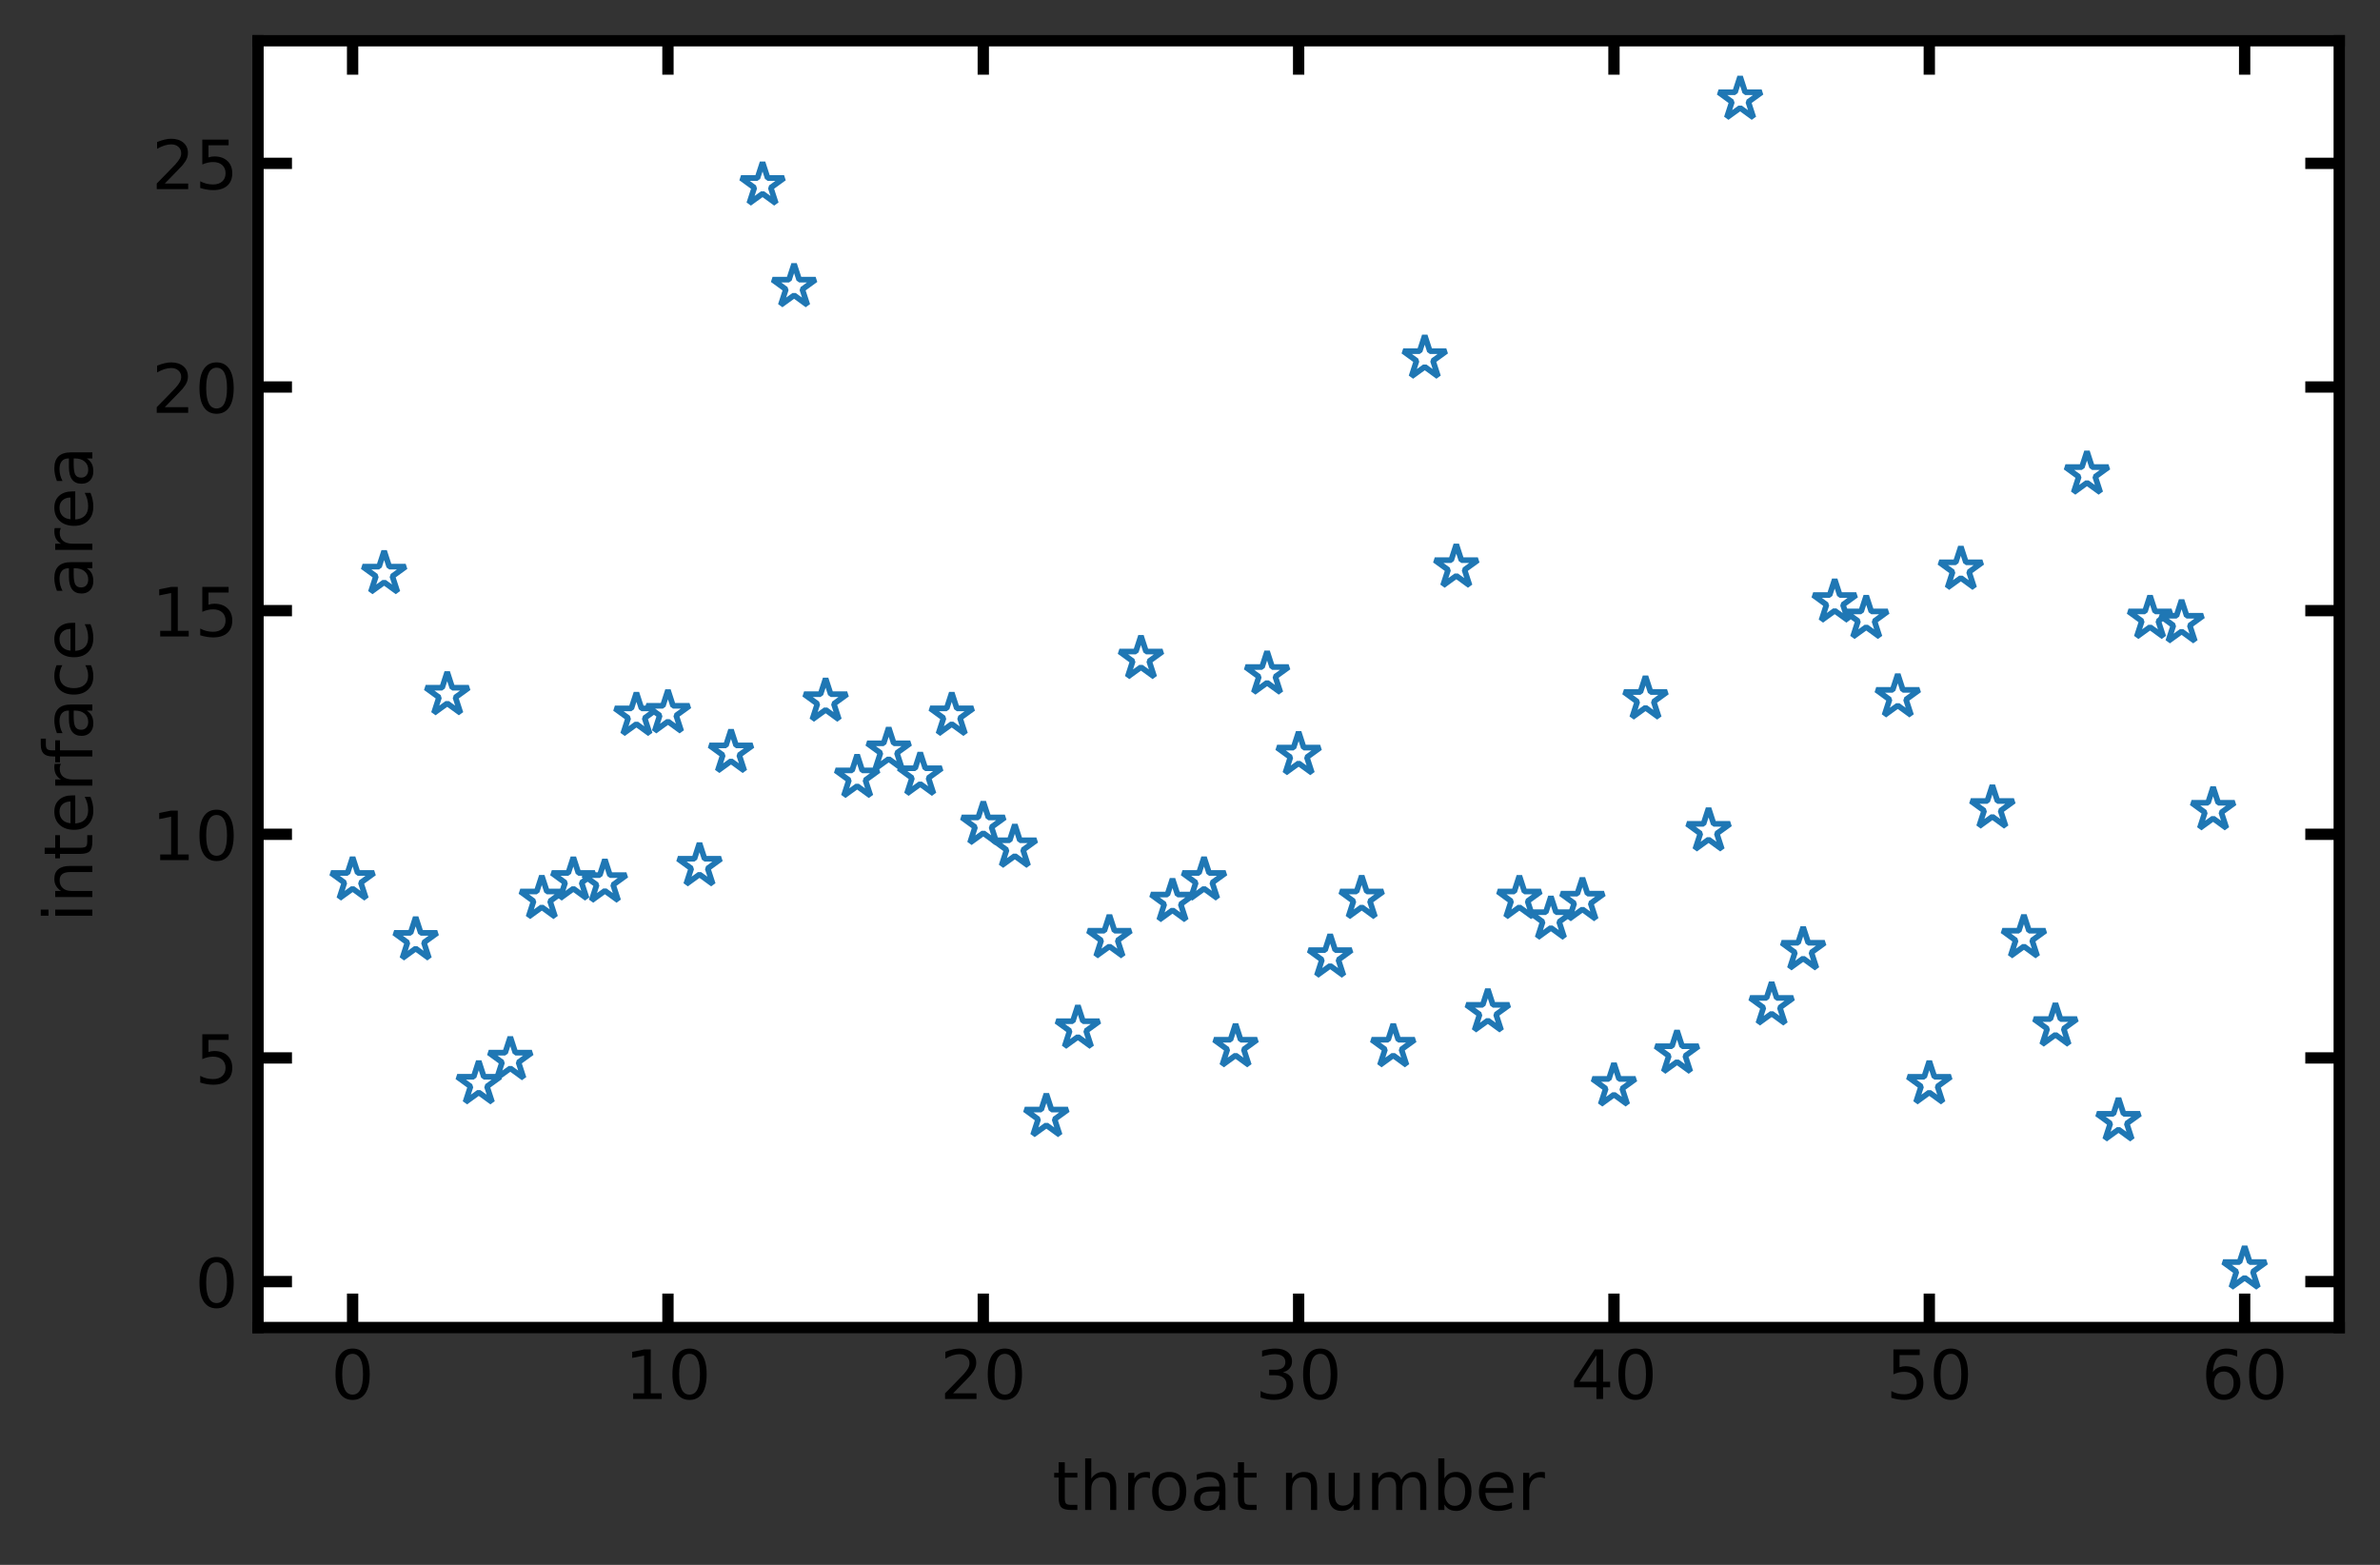 <?xml version="1.0" encoding="utf-8" standalone="no"?>
<!DOCTYPE svg PUBLIC "-//W3C//DTD SVG 1.1//EN"
  "http://www.w3.org/Graphics/SVG/1.1/DTD/svg11.dtd">
<!-- Created with matplotlib (https://matplotlib.org/) -->
<svg height="276.48pt" version="1.1" viewBox="0 0 420.48 276.48" width="420.48pt" xmlns="http://www.w3.org/2000/svg" xmlns:xlink="http://www.w3.org/1999/xlink">
 <rect x="0" y="0" width="420.48" height="276.48" fill="#333333" stroke="none"/>
 <defs>
  <style type="text/css">*{stroke-linecap:butt;stroke-linejoin:round;}</style>
 </defs>
 <g id="figure_1">
  <g id="patch_1">
   <path d="M 0 276.48 
L 420.48 276.48 
L 420.48 0 
L 0 0 
z
" style="fill:none;"/>
  </g>
  <g id="axes_1">
   <g id="patch_2">
    <path d="M 45.584 234.553 
L 413.28 234.553 
L 413.28 7.2 
L 45.584 7.2 
z
" style="fill:#ffffff;"/>
   </g>
   <g id="matplotlib.axis_1">
    <g id="xtick_1">
     <g id="line2d_1">
      <defs>
       <path d="M 0 0 
L 0 -6 
" id="ma484b0ae02" style="stroke:#000000;stroke-width:2;"/>
      </defs>
      <g>
       <use style="fill:#ffffff;stroke:#000000;stroke-width:2;" x="62.297" xlink:href="#ma484b0ae02" y="234.553"/>
      </g>
     </g>
     <g id="line2d_2">
      <defs>
       <path d="M 0 0 
L 0 6 
" id="m938594b5f9" style="stroke:#000000;stroke-width:2;"/>
      </defs>
      <g>
       <use style="fill:#ffffff;stroke:#000000;stroke-width:2;" x="62.297" xlink:href="#m938594b5f9" y="7.2"/>
      </g>
     </g>
     <g id="text_1">
      <!-- 0 -->
      <g transform="translate(58.48 247.171)scale(0.12 -0.12)">
       <defs>
        <path d="M 31.781 66.406 
Q 24.172 66.406 20.328 58.906 
Q 16.5 51.422 16.5 36.375 
Q 16.5 21.391 20.328 13.891 
Q 24.172 6.391 31.781 6.391 
Q 39.453 6.391 43.281 13.891 
Q 47.125 21.391 47.125 36.375 
Q 47.125 51.422 43.281 58.906 
Q 39.453 66.406 31.781 66.406 
z
M 31.781 74.219 
Q 44.047 74.219 50.516 64.516 
Q 56.984 54.828 56.984 36.375 
Q 56.984 17.969 50.516 8.266 
Q 44.047 -1.422 31.781 -1.422 
Q 19.531 -1.422 13.062 8.266 
Q 6.594 17.969 6.594 36.375 
Q 6.594 54.828 13.062 64.516 
Q 19.531 74.219 31.781 74.219 
z
" id="DejaVuSans-48"/>
       </defs>
       <use xlink:href="#DejaVuSans-48"/>
      </g>
     </g>
    </g>
    <g id="xtick_2">
     <g id="line2d_3">
      <g>
       <use style="fill:#ffffff;stroke:#000000;stroke-width:2;" x="118.009" xlink:href="#ma484b0ae02" y="234.553"/>
      </g>
     </g>
     <g id="line2d_4">
      <g>
       <use style="fill:#ffffff;stroke:#000000;stroke-width:2;" x="118.009" xlink:href="#m938594b5f9" y="7.2"/>
      </g>
     </g>
     <g id="text_2">
      <!-- 10 -->
      <g transform="translate(110.374 247.171)scale(0.12 -0.12)">
       <defs>
        <path d="M 12.406 8.297 
L 28.516 8.297 
L 28.516 63.922 
L 10.984 60.406 
L 10.984 69.391 
L 28.422 72.906 
L 38.281 72.906 
L 38.281 8.297 
L 54.391 8.297 
L 54.391 0 
L 12.406 0 
z
" id="DejaVuSans-49"/>
       </defs>
       <use xlink:href="#DejaVuSans-49"/>
       <use x="63.623" xlink:href="#DejaVuSans-48"/>
      </g>
     </g>
    </g>
    <g id="xtick_3">
     <g id="line2d_5">
      <g>
       <use style="fill:#ffffff;stroke:#000000;stroke-width:2;" x="173.72" xlink:href="#ma484b0ae02" y="234.553"/>
      </g>
     </g>
     <g id="line2d_6">
      <g>
       <use style="fill:#ffffff;stroke:#000000;stroke-width:2;" x="173.72" xlink:href="#m938594b5f9" y="7.2"/>
      </g>
     </g>
     <g id="text_3">
      <!-- 20 -->
      <g transform="translate(166.085 247.171)scale(0.12 -0.12)">
       <defs>
        <path d="M 19.188 8.297 
L 53.609 8.297 
L 53.609 0 
L 7.328 0 
L 7.328 8.297 
Q 12.938 14.109 22.625 23.891 
Q 32.328 33.688 34.812 36.531 
Q 39.547 41.844 41.422 45.531 
Q 43.312 49.219 43.312 52.781 
Q 43.312 58.594 39.234 62.25 
Q 35.156 65.922 28.609 65.922 
Q 23.969 65.922 18.812 64.312 
Q 13.672 62.703 7.812 59.422 
L 7.812 69.391 
Q 13.766 71.781 18.938 73 
Q 24.125 74.219 28.422 74.219 
Q 39.75 74.219 46.484 68.547 
Q 53.219 62.891 53.219 53.422 
Q 53.219 48.922 51.531 44.891 
Q 49.859 40.875 45.406 35.406 
Q 44.188 33.984 37.641 27.219 
Q 31.109 20.453 19.188 8.297 
z
" id="DejaVuSans-50"/>
       </defs>
       <use xlink:href="#DejaVuSans-50"/>
       <use x="63.623" xlink:href="#DejaVuSans-48"/>
      </g>
     </g>
    </g>
    <g id="xtick_4">
     <g id="line2d_7">
      <g>
       <use style="fill:#ffffff;stroke:#000000;stroke-width:2;" x="229.432" xlink:href="#ma484b0ae02" y="234.553"/>
      </g>
     </g>
     <g id="line2d_8">
      <g>
       <use style="fill:#ffffff;stroke:#000000;stroke-width:2;" x="229.432" xlink:href="#m938594b5f9" y="7.2"/>
      </g>
     </g>
     <g id="text_4">
      <!-- 30 -->
      <g transform="translate(221.797 247.171)scale(0.12 -0.12)">
       <defs>
        <path d="M 40.578 39.312 
Q 47.656 37.797 51.625 33 
Q 55.609 28.219 55.609 21.188 
Q 55.609 10.406 48.188 4.484 
Q 40.766 -1.422 27.094 -1.422 
Q 22.516 -1.422 17.656 -0.516 
Q 12.797 0.391 7.625 2.203 
L 7.625 11.719 
Q 11.719 9.328 16.594 8.109 
Q 21.484 6.891 26.812 6.891 
Q 36.078 6.891 40.938 10.547 
Q 45.797 14.203 45.797 21.188 
Q 45.797 27.641 41.281 31.266 
Q 36.766 34.906 28.719 34.906 
L 20.219 34.906 
L 20.219 43.016 
L 29.109 43.016 
Q 36.375 43.016 40.234 45.922 
Q 44.094 48.828 44.094 54.297 
Q 44.094 59.906 40.109 62.906 
Q 36.141 65.922 28.719 65.922 
Q 24.656 65.922 20.016 65.031 
Q 15.375 64.156 9.812 62.312 
L 9.812 71.094 
Q 15.438 72.656 20.344 73.438 
Q 25.25 74.219 29.594 74.219 
Q 40.828 74.219 47.359 69.109 
Q 53.906 64.016 53.906 55.328 
Q 53.906 49.266 50.438 45.094 
Q 46.969 40.922 40.578 39.312 
z
" id="DejaVuSans-51"/>
       </defs>
       <use xlink:href="#DejaVuSans-51"/>
       <use x="63.623" xlink:href="#DejaVuSans-48"/>
      </g>
     </g>
    </g>
    <g id="xtick_5">
     <g id="line2d_9">
      <g>
       <use style="fill:#ffffff;stroke:#000000;stroke-width:2;" x="285.143" xlink:href="#ma484b0ae02" y="234.553"/>
      </g>
     </g>
     <g id="line2d_10">
      <g>
       <use style="fill:#ffffff;stroke:#000000;stroke-width:2;" x="285.143" xlink:href="#m938594b5f9" y="7.2"/>
      </g>
     </g>
     <g id="text_5">
      <!-- 40 -->
      <g transform="translate(277.508 247.171)scale(0.12 -0.12)">
       <defs>
        <path d="M 37.797 64.312 
L 12.891 25.391 
L 37.797 25.391 
z
M 35.203 72.906 
L 47.609 72.906 
L 47.609 25.391 
L 58.016 25.391 
L 58.016 17.188 
L 47.609 17.188 
L 47.609 0 
L 37.797 0 
L 37.797 17.188 
L 4.891 17.188 
L 4.891 26.703 
z
" id="DejaVuSans-52"/>
       </defs>
       <use xlink:href="#DejaVuSans-52"/>
       <use x="63.623" xlink:href="#DejaVuSans-48"/>
      </g>
     </g>
    </g>
    <g id="xtick_6">
     <g id="line2d_11">
      <g>
       <use style="fill:#ffffff;stroke:#000000;stroke-width:2;" x="340.855" xlink:href="#ma484b0ae02" y="234.553"/>
      </g>
     </g>
     <g id="line2d_12">
      <g>
       <use style="fill:#ffffff;stroke:#000000;stroke-width:2;" x="340.855" xlink:href="#m938594b5f9" y="7.2"/>
      </g>
     </g>
     <g id="text_6">
      <!-- 50 -->
      <g transform="translate(333.22 247.171)scale(0.12 -0.12)">
       <defs>
        <path d="M 10.797 72.906 
L 49.516 72.906 
L 49.516 64.594 
L 19.828 64.594 
L 19.828 46.734 
Q 21.969 47.469 24.109 47.828 
Q 26.266 48.188 28.422 48.188 
Q 40.625 48.188 47.75 41.5 
Q 54.891 34.812 54.891 23.391 
Q 54.891 11.625 47.562 5.094 
Q 40.234 -1.422 26.906 -1.422 
Q 22.312 -1.422 17.547 -0.641 
Q 12.797 0.141 7.719 1.703 
L 7.719 11.625 
Q 12.109 9.234 16.797 8.062 
Q 21.484 6.891 26.703 6.891 
Q 35.156 6.891 40.078 11.328 
Q 45.016 15.766 45.016 23.391 
Q 45.016 31 40.078 35.438 
Q 35.156 39.891 26.703 39.891 
Q 22.75 39.891 18.812 39.016 
Q 14.891 38.141 10.797 36.281 
z
" id="DejaVuSans-53"/>
       </defs>
       <use xlink:href="#DejaVuSans-53"/>
       <use x="63.623" xlink:href="#DejaVuSans-48"/>
      </g>
     </g>
    </g>
    <g id="xtick_7">
     <g id="line2d_13">
      <g>
       <use style="fill:#ffffff;stroke:#000000;stroke-width:2;" x="396.567" xlink:href="#ma484b0ae02" y="234.553"/>
      </g>
     </g>
     <g id="line2d_14">
      <g>
       <use style="fill:#ffffff;stroke:#000000;stroke-width:2;" x="396.567" xlink:href="#m938594b5f9" y="7.2"/>
      </g>
     </g>
     <g id="text_7">
      <!-- 60 -->
      <g transform="translate(388.932 247.171)scale(0.12 -0.12)">
       <defs>
        <path d="M 33.016 40.375 
Q 26.375 40.375 22.484 35.828 
Q 18.609 31.297 18.609 23.391 
Q 18.609 15.531 22.484 10.953 
Q 26.375 6.391 33.016 6.391 
Q 39.656 6.391 43.531 10.953 
Q 47.406 15.531 47.406 23.391 
Q 47.406 31.297 43.531 35.828 
Q 39.656 40.375 33.016 40.375 
z
M 52.594 71.297 
L 52.594 62.312 
Q 48.875 64.062 45.094 64.984 
Q 41.312 65.922 37.594 65.922 
Q 27.828 65.922 22.672 59.328 
Q 17.531 52.734 16.797 39.406 
Q 19.672 43.656 24.016 45.922 
Q 28.375 48.188 33.594 48.188 
Q 44.578 48.188 50.953 41.516 
Q 57.328 34.859 57.328 23.391 
Q 57.328 12.156 50.688 5.359 
Q 44.047 -1.422 33.016 -1.422 
Q 20.359 -1.422 13.672 8.266 
Q 6.984 17.969 6.984 36.375 
Q 6.984 53.656 15.188 63.938 
Q 23.391 74.219 37.203 74.219 
Q 40.922 74.219 44.703 73.484 
Q 48.484 72.75 52.594 71.297 
z
" id="DejaVuSans-54"/>
       </defs>
       <use xlink:href="#DejaVuSans-54"/>
       <use x="63.623" xlink:href="#DejaVuSans-48"/>
      </g>
     </g>
    </g>
    <g id="text_8">
     <!-- throat number -->
     <g transform="translate(185.922 266.784)scale(0.12 -0.12)">
      <defs>
       <path d="M 18.312 70.219 
L 18.312 54.688 
L 36.812 54.688 
L 36.812 47.703 
L 18.312 47.703 
L 18.312 18.016 
Q 18.312 11.328 20.141 9.422 
Q 21.969 7.516 27.594 7.516 
L 36.812 7.516 
L 36.812 0 
L 27.594 0 
Q 17.188 0 13.234 3.875 
Q 9.281 7.766 9.281 18.016 
L 9.281 47.703 
L 2.688 47.703 
L 2.688 54.688 
L 9.281 54.688 
L 9.281 70.219 
z
" id="DejaVuSans-116"/>
       <path d="M 54.891 33.016 
L 54.891 0 
L 45.906 0 
L 45.906 32.719 
Q 45.906 40.484 42.875 44.328 
Q 39.844 48.188 33.797 48.188 
Q 26.516 48.188 22.312 43.547 
Q 18.109 38.922 18.109 30.906 
L 18.109 0 
L 9.078 0 
L 9.078 75.984 
L 18.109 75.984 
L 18.109 46.188 
Q 21.344 51.125 25.703 53.562 
Q 30.078 56 35.797 56 
Q 45.219 56 50.047 50.172 
Q 54.891 44.344 54.891 33.016 
z
" id="DejaVuSans-104"/>
       <path d="M 41.109 46.297 
Q 39.594 47.172 37.812 47.578 
Q 36.031 48 33.891 48 
Q 26.266 48 22.188 43.047 
Q 18.109 38.094 18.109 28.812 
L 18.109 0 
L 9.078 0 
L 9.078 54.688 
L 18.109 54.688 
L 18.109 46.188 
Q 20.953 51.172 25.484 53.578 
Q 30.031 56 36.531 56 
Q 37.453 56 38.578 55.875 
Q 39.703 55.766 41.062 55.516 
z
" id="DejaVuSans-114"/>
       <path d="M 30.609 48.391 
Q 23.391 48.391 19.188 42.75 
Q 14.984 37.109 14.984 27.297 
Q 14.984 17.484 19.156 11.844 
Q 23.344 6.203 30.609 6.203 
Q 37.797 6.203 41.984 11.859 
Q 46.188 17.531 46.188 27.297 
Q 46.188 37.016 41.984 42.703 
Q 37.797 48.391 30.609 48.391 
z
M 30.609 56 
Q 42.328 56 49.016 48.375 
Q 55.719 40.766 55.719 27.297 
Q 55.719 13.875 49.016 6.219 
Q 42.328 -1.422 30.609 -1.422 
Q 18.844 -1.422 12.172 6.219 
Q 5.516 13.875 5.516 27.297 
Q 5.516 40.766 12.172 48.375 
Q 18.844 56 30.609 56 
z
" id="DejaVuSans-111"/>
       <path d="M 34.281 27.484 
Q 23.391 27.484 19.188 25 
Q 14.984 22.516 14.984 16.5 
Q 14.984 11.719 18.141 8.906 
Q 21.297 6.109 26.703 6.109 
Q 34.188 6.109 38.703 11.406 
Q 43.219 16.703 43.219 25.484 
L 43.219 27.484 
z
M 52.203 31.203 
L 52.203 0 
L 43.219 0 
L 43.219 8.297 
Q 40.141 3.328 35.547 0.953 
Q 30.953 -1.422 24.312 -1.422 
Q 15.922 -1.422 10.953 3.297 
Q 6 8.016 6 15.922 
Q 6 25.141 12.172 29.828 
Q 18.359 34.516 30.609 34.516 
L 43.219 34.516 
L 43.219 35.406 
Q 43.219 41.609 39.141 45 
Q 35.062 48.391 27.688 48.391 
Q 23 48.391 18.547 47.266 
Q 14.109 46.141 10.016 43.891 
L 10.016 52.203 
Q 14.938 54.109 19.578 55.047 
Q 24.219 56 28.609 56 
Q 40.484 56 46.344 49.844 
Q 52.203 43.703 52.203 31.203 
z
" id="DejaVuSans-97"/>
       <path id="DejaVuSans-32"/>
       <path d="M 54.891 33.016 
L 54.891 0 
L 45.906 0 
L 45.906 32.719 
Q 45.906 40.484 42.875 44.328 
Q 39.844 48.188 33.797 48.188 
Q 26.516 48.188 22.312 43.547 
Q 18.109 38.922 18.109 30.906 
L 18.109 0 
L 9.078 0 
L 9.078 54.688 
L 18.109 54.688 
L 18.109 46.188 
Q 21.344 51.125 25.703 53.562 
Q 30.078 56 35.797 56 
Q 45.219 56 50.047 50.172 
Q 54.891 44.344 54.891 33.016 
z
" id="DejaVuSans-110"/>
       <path d="M 8.5 21.578 
L 8.5 54.688 
L 17.484 54.688 
L 17.484 21.922 
Q 17.484 14.156 20.5 10.266 
Q 23.531 6.391 29.594 6.391 
Q 36.859 6.391 41.078 11.031 
Q 45.312 15.672 45.312 23.688 
L 45.312 54.688 
L 54.297 54.688 
L 54.297 0 
L 45.312 0 
L 45.312 8.406 
Q 42.047 3.422 37.719 1 
Q 33.406 -1.422 27.688 -1.422 
Q 18.266 -1.422 13.375 4.438 
Q 8.5 10.297 8.5 21.578 
z
M 31.109 56 
z
" id="DejaVuSans-117"/>
       <path d="M 52 44.188 
Q 55.375 50.25 60.062 53.125 
Q 64.75 56 71.094 56 
Q 79.641 56 84.281 50.016 
Q 88.922 44.047 88.922 33.016 
L 88.922 0 
L 79.891 0 
L 79.891 32.719 
Q 79.891 40.578 77.094 44.375 
Q 74.312 48.188 68.609 48.188 
Q 61.625 48.188 57.562 43.547 
Q 53.516 38.922 53.516 30.906 
L 53.516 0 
L 44.484 0 
L 44.484 32.719 
Q 44.484 40.625 41.703 44.406 
Q 38.922 48.188 33.109 48.188 
Q 26.219 48.188 22.156 43.531 
Q 18.109 38.875 18.109 30.906 
L 18.109 0 
L 9.078 0 
L 9.078 54.688 
L 18.109 54.688 
L 18.109 46.188 
Q 21.188 51.219 25.484 53.609 
Q 29.781 56 35.688 56 
Q 41.656 56 45.828 52.969 
Q 50 49.953 52 44.188 
z
" id="DejaVuSans-109"/>
       <path d="M 48.688 27.297 
Q 48.688 37.203 44.609 42.844 
Q 40.531 48.484 33.406 48.484 
Q 26.266 48.484 22.188 42.844 
Q 18.109 37.203 18.109 27.297 
Q 18.109 17.391 22.188 11.75 
Q 26.266 6.109 33.406 6.109 
Q 40.531 6.109 44.609 11.75 
Q 48.688 17.391 48.688 27.297 
z
M 18.109 46.391 
Q 20.953 51.266 25.266 53.625 
Q 29.594 56 35.594 56 
Q 45.562 56 51.781 48.094 
Q 58.016 40.188 58.016 27.297 
Q 58.016 14.406 51.781 6.484 
Q 45.562 -1.422 35.594 -1.422 
Q 29.594 -1.422 25.266 0.953 
Q 20.953 3.328 18.109 8.203 
L 18.109 0 
L 9.078 0 
L 9.078 75.984 
L 18.109 75.984 
z
" id="DejaVuSans-98"/>
       <path d="M 56.203 29.594 
L 56.203 25.203 
L 14.891 25.203 
Q 15.484 15.922 20.484 11.062 
Q 25.484 6.203 34.422 6.203 
Q 39.594 6.203 44.453 7.469 
Q 49.312 8.734 54.109 11.281 
L 54.109 2.781 
Q 49.266 0.734 44.188 -0.344 
Q 39.109 -1.422 33.891 -1.422 
Q 20.797 -1.422 13.156 6.188 
Q 5.516 13.812 5.516 26.812 
Q 5.516 40.234 12.766 48.109 
Q 20.016 56 32.328 56 
Q 43.359 56 49.781 48.891 
Q 56.203 41.797 56.203 29.594 
z
M 47.219 32.234 
Q 47.125 39.594 43.094 43.984 
Q 39.062 48.391 32.422 48.391 
Q 24.906 48.391 20.391 44.141 
Q 15.875 39.891 15.188 32.172 
z
" id="DejaVuSans-101"/>
      </defs>
      <use xlink:href="#DejaVuSans-116"/>
      <use x="39.209" xlink:href="#DejaVuSans-104"/>
      <use x="102.588" xlink:href="#DejaVuSans-114"/>
      <use x="141.451" xlink:href="#DejaVuSans-111"/>
      <use x="202.633" xlink:href="#DejaVuSans-97"/>
      <use x="263.912" xlink:href="#DejaVuSans-116"/>
      <use x="303.121" xlink:href="#DejaVuSans-32"/>
      <use x="334.908" xlink:href="#DejaVuSans-110"/>
      <use x="398.287" xlink:href="#DejaVuSans-117"/>
      <use x="461.666" xlink:href="#DejaVuSans-109"/>
      <use x="559.078" xlink:href="#DejaVuSans-98"/>
      <use x="622.555" xlink:href="#DejaVuSans-101"/>
      <use x="684.078" xlink:href="#DejaVuSans-114"/>
     </g>
    </g>
   </g>
   <g id="matplotlib.axis_2">
    <g id="ytick_1">
     <g id="line2d_15">
      <defs>
       <path d="M 0 0 
L 6 0 
" id="mb1b5aebd5c" style="stroke:#000000;stroke-width:2;"/>
      </defs>
      <g>
       <use style="fill:#ffffff;stroke:#000000;stroke-width:2;" x="45.584" xlink:href="#mb1b5aebd5c" y="226.435"/>
      </g>
     </g>
     <g id="line2d_16">
      <defs>
       <path d="M 0 0 
L -6 0 
" id="m48e389d491" style="stroke:#000000;stroke-width:2;"/>
      </defs>
      <g>
       <use style="fill:#ffffff;stroke:#000000;stroke-width:2;" x="413.28" xlink:href="#m48e389d491" y="226.435"/>
      </g>
     </g>
     <g id="text_9">
      <!-- 0 -->
      <g transform="translate(34.449 230.994)scale(0.12 -0.12)">
       <use xlink:href="#DejaVuSans-48"/>
      </g>
     </g>
    </g>
    <g id="ytick_2">
     <g id="line2d_17">
      <g>
       <use style="fill:#ffffff;stroke:#000000;stroke-width:2;" x="45.584" xlink:href="#mb1b5aebd5c" y="186.92"/>
      </g>
     </g>
     <g id="line2d_18">
      <g>
       <use style="fill:#ffffff;stroke:#000000;stroke-width:2;" x="413.28" xlink:href="#m48e389d491" y="186.92"/>
      </g>
     </g>
     <g id="text_10">
      <!-- 5 -->
      <g transform="translate(34.449 191.479)scale(0.12 -0.12)">
       <use xlink:href="#DejaVuSans-53"/>
      </g>
     </g>
    </g>
    <g id="ytick_3">
     <g id="line2d_19">
      <g>
       <use style="fill:#ffffff;stroke:#000000;stroke-width:2;" x="45.584" xlink:href="#mb1b5aebd5c" y="147.405"/>
      </g>
     </g>
     <g id="line2d_20">
      <g>
       <use style="fill:#ffffff;stroke:#000000;stroke-width:2;" x="413.28" xlink:href="#m48e389d491" y="147.405"/>
      </g>
     </g>
     <g id="text_11">
      <!-- 10 -->
      <g transform="translate(26.814 151.964)scale(0.12 -0.12)">
       <use xlink:href="#DejaVuSans-49"/>
       <use x="63.623" xlink:href="#DejaVuSans-48"/>
      </g>
     </g>
    </g>
    <g id="ytick_4">
     <g id="line2d_21">
      <g>
       <use style="fill:#ffffff;stroke:#000000;stroke-width:2;" x="45.584" xlink:href="#mb1b5aebd5c" y="107.89"/>
      </g>
     </g>
     <g id="line2d_22">
      <g>
       <use style="fill:#ffffff;stroke:#000000;stroke-width:2;" x="413.28" xlink:href="#m48e389d491" y="107.89"/>
      </g>
     </g>
     <g id="text_12">
      <!-- 15 -->
      <g transform="translate(26.814 112.449)scale(0.12 -0.12)">
       <use xlink:href="#DejaVuSans-49"/>
       <use x="63.623" xlink:href="#DejaVuSans-53"/>
      </g>
     </g>
    </g>
    <g id="ytick_5">
     <g id="line2d_23">
      <g>
       <use style="fill:#ffffff;stroke:#000000;stroke-width:2;" x="45.584" xlink:href="#mb1b5aebd5c" y="68.375"/>
      </g>
     </g>
     <g id="line2d_24">
      <g>
       <use style="fill:#ffffff;stroke:#000000;stroke-width:2;" x="413.28" xlink:href="#m48e389d491" y="68.375"/>
      </g>
     </g>
     <g id="text_13">
      <!-- 20 -->
      <g transform="translate(26.814 72.934)scale(0.12 -0.12)">
       <use xlink:href="#DejaVuSans-50"/>
       <use x="63.623" xlink:href="#DejaVuSans-48"/>
      </g>
     </g>
    </g>
    <g id="ytick_6">
     <g id="line2d_25">
      <g>
       <use style="fill:#ffffff;stroke:#000000;stroke-width:2;" x="45.584" xlink:href="#mb1b5aebd5c" y="28.86"/>
      </g>
     </g>
     <g id="line2d_26">
      <g>
       <use style="fill:#ffffff;stroke:#000000;stroke-width:2;" x="413.28" xlink:href="#m48e389d491" y="28.86"/>
      </g>
     </g>
     <g id="text_14">
      <!-- 25 -->
      <g transform="translate(26.814 33.419)scale(0.12 -0.12)">
       <use xlink:href="#DejaVuSans-50"/>
       <use x="63.623" xlink:href="#DejaVuSans-53"/>
      </g>
     </g>
    </g>
    <g id="text_15">
     <!-- interface area -->
     <g transform="translate(16.318 162.92)rotate(-90)scale(0.12 -0.12)">
      <defs>
       <path d="M 9.422 54.688 
L 18.406 54.688 
L 18.406 0 
L 9.422 0 
z
M 9.422 75.984 
L 18.406 75.984 
L 18.406 64.594 
L 9.422 64.594 
z
" id="DejaVuSans-105"/>
       <path d="M 37.109 75.984 
L 37.109 68.5 
L 28.516 68.5 
Q 23.688 68.5 21.797 66.547 
Q 19.922 64.594 19.922 59.516 
L 19.922 54.688 
L 34.719 54.688 
L 34.719 47.703 
L 19.922 47.703 
L 19.922 0 
L 10.891 0 
L 10.891 47.703 
L 2.297 47.703 
L 2.297 54.688 
L 10.891 54.688 
L 10.891 58.5 
Q 10.891 67.625 15.141 71.797 
Q 19.391 75.984 28.609 75.984 
z
" id="DejaVuSans-102"/>
       <path d="M 48.781 52.594 
L 48.781 44.188 
Q 44.969 46.297 41.141 47.344 
Q 37.312 48.391 33.406 48.391 
Q 24.656 48.391 19.812 42.844 
Q 14.984 37.312 14.984 27.297 
Q 14.984 17.281 19.812 11.734 
Q 24.656 6.203 33.406 6.203 
Q 37.312 6.203 41.141 7.25 
Q 44.969 8.297 48.781 10.406 
L 48.781 2.094 
Q 45.016 0.344 40.984 -0.531 
Q 36.969 -1.422 32.422 -1.422 
Q 20.062 -1.422 12.781 6.344 
Q 5.516 14.109 5.516 27.297 
Q 5.516 40.672 12.859 48.328 
Q 20.219 56 33.016 56 
Q 37.156 56 41.109 55.141 
Q 45.062 54.297 48.781 52.594 
z
" id="DejaVuSans-99"/>
      </defs>
      <use xlink:href="#DejaVuSans-105"/>
      <use x="27.783" xlink:href="#DejaVuSans-110"/>
      <use x="91.162" xlink:href="#DejaVuSans-116"/>
      <use x="130.371" xlink:href="#DejaVuSans-101"/>
      <use x="191.895" xlink:href="#DejaVuSans-114"/>
      <use x="233.008" xlink:href="#DejaVuSans-102"/>
      <use x="268.213" xlink:href="#DejaVuSans-97"/>
      <use x="329.492" xlink:href="#DejaVuSans-99"/>
      <use x="384.473" xlink:href="#DejaVuSans-101"/>
      <use x="445.996" xlink:href="#DejaVuSans-32"/>
      <use x="477.783" xlink:href="#DejaVuSans-97"/>
      <use x="539.062" xlink:href="#DejaVuSans-114"/>
      <use x="577.926" xlink:href="#DejaVuSans-101"/>
      <use x="639.449" xlink:href="#DejaVuSans-97"/>
     </g>
    </g>
   </g>
   <g id="line2d_27">
    <defs>
     <path d="M 0 -4 
L -0.898 -1.236 
L -3.804 -1.236 
L -1.453 0.472 
L -2.351 3.236 
L -0 1.528 
L 2.351 3.236 
L 1.453 0.472 
L 3.804 -1.236 
L 0.898 -1.236 
z
" id="mf571141f77" style="stroke:#1f77b4;stroke-linejoin:bevel;"/>
    </defs>
    <g clip-path="url(#p8ff2c1d39f)">
     <use style="fill:#ffffff;stroke:#1f77b4;stroke-linejoin:bevel;" x="62.297" xlink:href="#mf571141f77" y="155.475"/>
     <use style="fill:#ffffff;stroke:#1f77b4;stroke-linejoin:bevel;" x="67.868" xlink:href="#mf571141f77" y="101.345"/>
     <use style="fill:#ffffff;stroke:#1f77b4;stroke-linejoin:bevel;" x="73.44" xlink:href="#mf571141f77" y="166.059"/>
     <use style="fill:#ffffff;stroke:#1f77b4;stroke-linejoin:bevel;" x="79.011" xlink:href="#mf571141f77" y="122.741"/>
     <use style="fill:#ffffff;stroke:#1f77b4;stroke-linejoin:bevel;" x="84.582" xlink:href="#mf571141f77" y="191.484"/>
     <use style="fill:#ffffff;stroke:#1f77b4;stroke-linejoin:bevel;" x="90.153" xlink:href="#mf571141f77" y="187.222"/>
     <use style="fill:#ffffff;stroke:#1f77b4;stroke-linejoin:bevel;" x="95.724" xlink:href="#mf571141f77" y="158.749"/>
     <use style="fill:#ffffff;stroke:#1f77b4;stroke-linejoin:bevel;" x="101.295" xlink:href="#mf571141f77" y="155.477"/>
     <use style="fill:#ffffff;stroke:#1f77b4;stroke-linejoin:bevel;" x="106.866" xlink:href="#mf571141f77" y="155.858"/>
     <use style="fill:#ffffff;stroke:#1f77b4;stroke-linejoin:bevel;" x="112.438" xlink:href="#mf571141f77" y="126.397"/>
     <use style="fill:#ffffff;stroke:#1f77b4;stroke-linejoin:bevel;" x="118.009" xlink:href="#mf571141f77" y="125.941"/>
     <use style="fill:#ffffff;stroke:#1f77b4;stroke-linejoin:bevel;" x="123.58" xlink:href="#mf571141f77" y="152.966"/>
     <use style="fill:#ffffff;stroke:#1f77b4;stroke-linejoin:bevel;" x="129.151" xlink:href="#mf571141f77" y="132.94"/>
     <use style="fill:#ffffff;stroke:#1f77b4;stroke-linejoin:bevel;" x="134.722" xlink:href="#mf571141f77" y="32.688"/>
     <use style="fill:#ffffff;stroke:#1f77b4;stroke-linejoin:bevel;" x="140.293" xlink:href="#mf571141f77" y="50.647"/>
     <use style="fill:#ffffff;stroke:#1f77b4;stroke-linejoin:bevel;" x="145.865" xlink:href="#mf571141f77" y="123.885"/>
     <use style="fill:#ffffff;stroke:#1f77b4;stroke-linejoin:bevel;" x="151.436" xlink:href="#mf571141f77" y="137.358"/>
     <use style="fill:#ffffff;stroke:#1f77b4;stroke-linejoin:bevel;" x="157.007" xlink:href="#mf571141f77" y="132.562"/>
     <use style="fill:#ffffff;stroke:#1f77b4;stroke-linejoin:bevel;" x="162.578" xlink:href="#mf571141f77" y="136.977"/>
     <use style="fill:#ffffff;stroke:#1f77b4;stroke-linejoin:bevel;" x="168.149" xlink:href="#mf571141f77" y="126.394"/>
     <use style="fill:#ffffff;stroke:#1f77b4;stroke-linejoin:bevel;" x="173.72" xlink:href="#mf571141f77" y="145.66"/>
     <use style="fill:#ffffff;stroke:#1f77b4;stroke-linejoin:bevel;" x="179.291" xlink:href="#mf571141f77" y="149.696"/>
     <use style="fill:#ffffff;stroke:#1f77b4;stroke-linejoin:bevel;" x="184.863" xlink:href="#mf571141f77" y="197.274"/>
     <use style="fill:#ffffff;stroke:#1f77b4;stroke-linejoin:bevel;" x="190.434" xlink:href="#mf571141f77" y="181.664"/>
     <use style="fill:#ffffff;stroke:#1f77b4;stroke-linejoin:bevel;" x="196.005" xlink:href="#mf571141f77" y="165.681"/>
     <use style="fill:#ffffff;stroke:#1f77b4;stroke-linejoin:bevel;" x="201.576" xlink:href="#mf571141f77" y="116.349"/>
     <use style="fill:#ffffff;stroke:#1f77b4;stroke-linejoin:bevel;" x="207.147" xlink:href="#mf571141f77" y="159.286"/>
     <use style="fill:#ffffff;stroke:#1f77b4;stroke-linejoin:bevel;" x="212.718" xlink:href="#mf571141f77" y="155.475"/>
     <use style="fill:#ffffff;stroke:#1f77b4;stroke-linejoin:bevel;" x="218.29" xlink:href="#mf571141f77" y="184.939"/>
     <use style="fill:#ffffff;stroke:#1f77b4;stroke-linejoin:bevel;" x="223.861" xlink:href="#mf571141f77" y="119.092"/>
     <use style="fill:#ffffff;stroke:#1f77b4;stroke-linejoin:bevel;" x="229.432" xlink:href="#mf571141f77" y="133.323"/>
     <use style="fill:#ffffff;stroke:#1f77b4;stroke-linejoin:bevel;" x="235.003" xlink:href="#mf571141f77" y="169.106"/>
     <use style="fill:#ffffff;stroke:#1f77b4;stroke-linejoin:bevel;" x="240.574" xlink:href="#mf571141f77" y="158.748"/>
     <use style="fill:#ffffff;stroke:#1f77b4;stroke-linejoin:bevel;" x="246.145" xlink:href="#mf571141f77" y="184.938"/>
     <use style="fill:#ffffff;stroke:#1f77b4;stroke-linejoin:bevel;" x="251.716" xlink:href="#mf571141f77" y="63.278"/>
     <use style="fill:#ffffff;stroke:#1f77b4;stroke-linejoin:bevel;" x="257.288" xlink:href="#mf571141f77" y="100.206"/>
     <use style="fill:#ffffff;stroke:#1f77b4;stroke-linejoin:bevel;" x="262.859" xlink:href="#mf571141f77" y="178.774"/>
     <use style="fill:#ffffff;stroke:#1f77b4;stroke-linejoin:bevel;" x="268.43" xlink:href="#mf571141f77" y="158.751"/>
     <use style="fill:#ffffff;stroke:#1f77b4;stroke-linejoin:bevel;" x="274.001" xlink:href="#mf571141f77" y="162.403"/>
     <use style="fill:#ffffff;stroke:#1f77b4;stroke-linejoin:bevel;" x="279.572" xlink:href="#mf571141f77" y="159.13"/>
     <use style="fill:#ffffff;stroke:#1f77b4;stroke-linejoin:bevel;" x="285.143" xlink:href="#mf571141f77" y="191.865"/>
     <use style="fill:#ffffff;stroke:#1f77b4;stroke-linejoin:bevel;" x="290.715" xlink:href="#mf571141f77" y="123.501"/>
     <use style="fill:#ffffff;stroke:#1f77b4;stroke-linejoin:bevel;" x="296.286" xlink:href="#mf571141f77" y="186.082"/>
     <use style="fill:#ffffff;stroke:#1f77b4;stroke-linejoin:bevel;" x="301.857" xlink:href="#mf571141f77" y="146.799"/>
     <use style="fill:#ffffff;stroke:#1f77b4;stroke-linejoin:bevel;" x="307.428" xlink:href="#mf571141f77" y="17.534"/>
     <use style="fill:#ffffff;stroke:#1f77b4;stroke-linejoin:bevel;" x="312.999" xlink:href="#mf571141f77" y="177.555"/>
     <use style="fill:#ffffff;stroke:#1f77b4;stroke-linejoin:bevel;" x="318.57" xlink:href="#mf571141f77" y="167.81"/>
     <use style="fill:#ffffff;stroke:#1f77b4;stroke-linejoin:bevel;" x="324.142" xlink:href="#mf571141f77" y="106.374"/>
     <use style="fill:#ffffff;stroke:#1f77b4;stroke-linejoin:bevel;" x="329.713" xlink:href="#mf571141f77" y="109.265"/>
     <use style="fill:#ffffff;stroke:#1f77b4;stroke-linejoin:bevel;" x="335.284" xlink:href="#mf571141f77" y="123.121"/>
     <use style="fill:#ffffff;stroke:#1f77b4;stroke-linejoin:bevel;" x="340.855" xlink:href="#mf571141f77" y="191.485"/>
     <use style="fill:#ffffff;stroke:#1f77b4;stroke-linejoin:bevel;" x="346.426" xlink:href="#mf571141f77" y="100.585"/>
     <use style="fill:#ffffff;stroke:#1f77b4;stroke-linejoin:bevel;" x="351.997" xlink:href="#mf571141f77" y="142.761"/>
     <use style="fill:#ffffff;stroke:#1f77b4;stroke-linejoin:bevel;" x="357.568" xlink:href="#mf571141f77" y="165.679"/>
     <use style="fill:#ffffff;stroke:#1f77b4;stroke-linejoin:bevel;" x="363.14" xlink:href="#mf571141f77" y="181.285"/>
     <use style="fill:#ffffff;stroke:#1f77b4;stroke-linejoin:bevel;" x="368.711" xlink:href="#mf571141f77" y="83.762"/>
     <use style="fill:#ffffff;stroke:#1f77b4;stroke-linejoin:bevel;" x="374.282" xlink:href="#mf571141f77" y="198.032"/>
     <use style="fill:#ffffff;stroke:#1f77b4;stroke-linejoin:bevel;" x="379.853" xlink:href="#mf571141f77" y="109.264"/>
     <use style="fill:#ffffff;stroke:#1f77b4;stroke-linejoin:bevel;" x="385.424" xlink:href="#mf571141f77" y="110.03"/>
     <use style="fill:#ffffff;stroke:#1f77b4;stroke-linejoin:bevel;" x="390.995" xlink:href="#mf571141f77" y="143.07"/>
     <use style="fill:#ffffff;stroke:#1f77b4;stroke-linejoin:bevel;" x="396.567" xlink:href="#mf571141f77" y="224.218"/>
    </g>
   </g>
   <g id="patch_3">
    <path d="M 45.584 234.553 
L 45.584 7.2 
" style="fill:none;stroke:#000000;stroke-linecap:square;stroke-linejoin:miter;stroke-width:2;"/>
   </g>
   <g id="patch_4">
    <path d="M 413.28 234.553 
L 413.28 7.2 
" style="fill:none;stroke:#000000;stroke-linecap:square;stroke-linejoin:miter;stroke-width:2;"/>
   </g>
   <g id="patch_5">
    <path d="M 45.584 234.553 
L 413.28 234.553 
" style="fill:none;stroke:#000000;stroke-linecap:square;stroke-linejoin:miter;stroke-width:2;"/>
   </g>
   <g id="patch_6">
    <path d="M 45.584 7.2 
L 413.28 7.2 
" style="fill:none;stroke:#000000;stroke-linecap:square;stroke-linejoin:miter;stroke-width:2;"/>
   </g>
  </g>
 </g>
 <defs>
  <clipPath id="p8ff2c1d39f">
   <rect height="227.352" width="367.696" x="45.584" y="7.2"/>
  </clipPath>
 </defs>
</svg>
